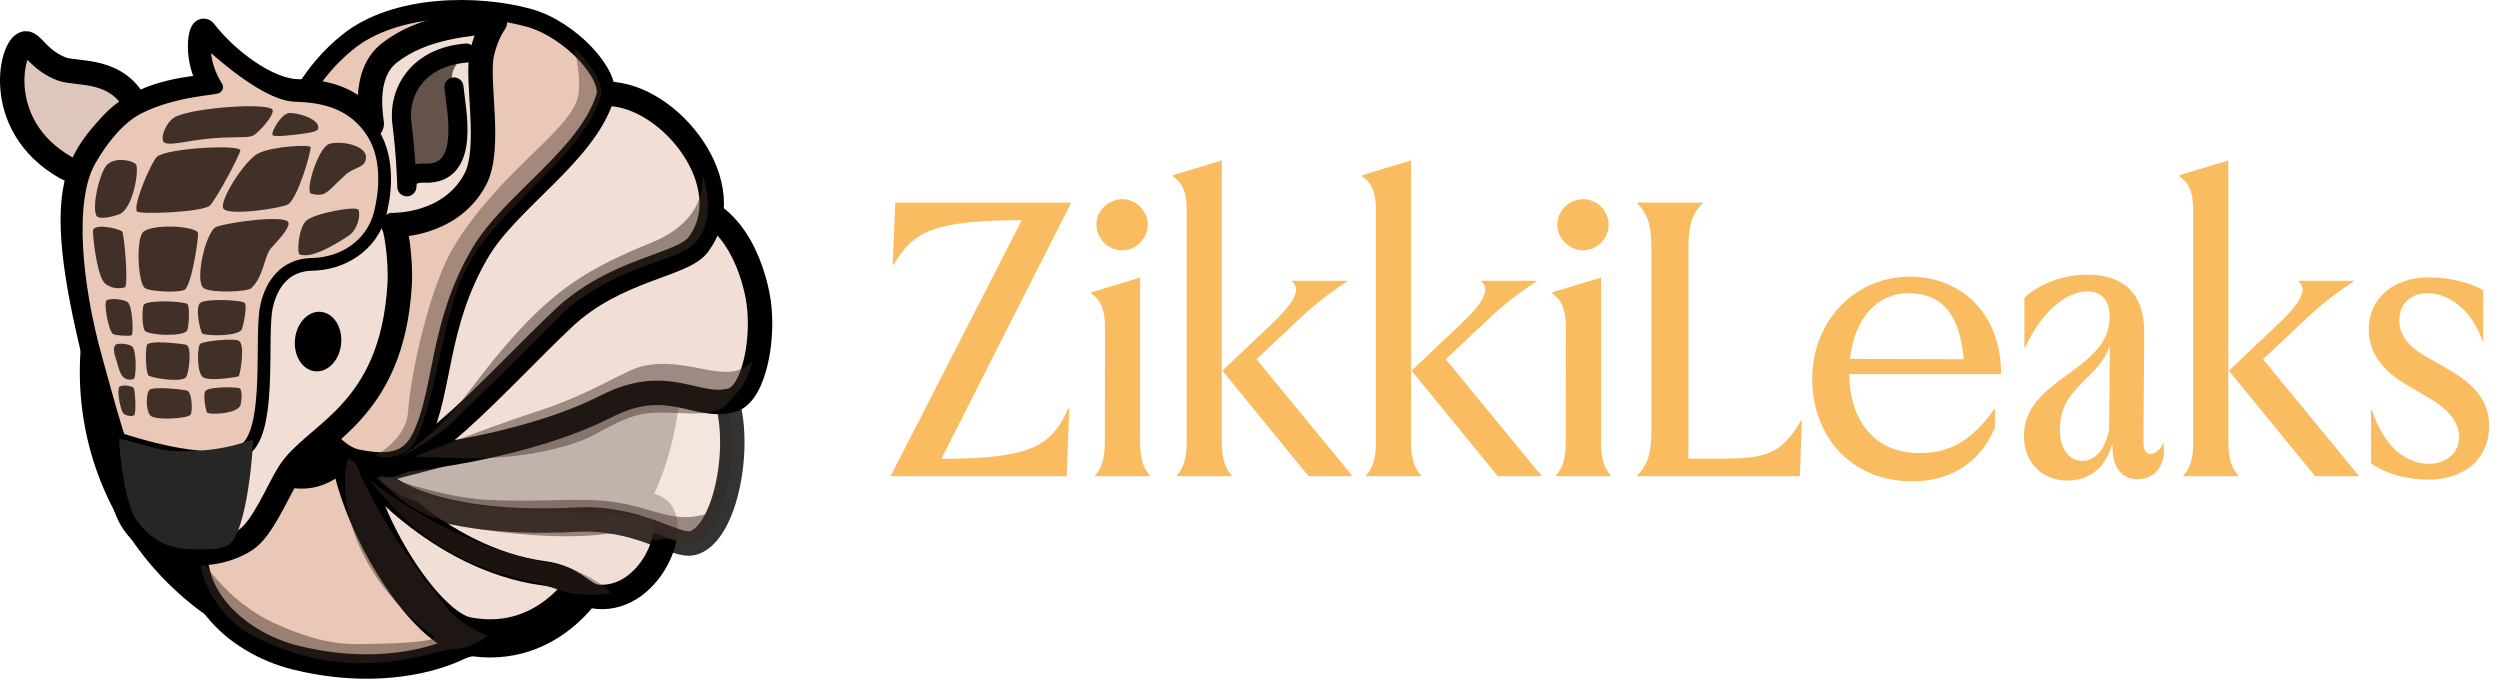 <svg width="819" height="223" viewBox="0 0 819 223" fill="none" xmlns="http://www.w3.org/2000/svg">
<path d="M293.312 66.375H350.812V66.625L308.375 150.312C337.188 150.25 344.312 146.5 349.938 133.875H350.312L349.438 156H291.875V155.75L334.75 72.125C305.875 72.188 299 75.875 292.812 86.688H292.438L293.312 66.375ZM358.75 156V155.75C360.938 153.375 361.938 149.938 361.938 145L362 107.25C362 102 360.875 98.438 357.562 96.25V95.75L373.5 90.938V145C373.5 149.938 374.5 153.375 376.688 155.75V156H358.75ZM359.188 73.562C359.188 69.062 363.062 65.25 367.688 65.25C372.125 65.25 376 69.062 376 73.562C376 78.188 372.125 82 367.688 82C363.062 82 359.188 78.188 359.188 73.562ZM385.5 156V155.75C387.75 153.375 388.75 149.938 388.75 145V68.875C388.75 63.625 387.688 60.062 384.312 57.875V57.375L400.25 52.562V145C400.25 149.938 401.312 153.375 403.5 155.75V156H385.5ZM400.438 121.438L415.688 107C424.312 98.938 426.375 94.688 423.125 92.125V92H441.438L441.375 92.188C436.125 95.562 430.688 99.75 426.312 103.875L411.625 117.688L443 155.875L442.938 156H428.688L400.438 121.438ZM447.5 156V155.75C449.75 153.375 450.75 149.938 450.75 145V68.875C450.75 63.625 449.688 60.062 446.312 57.875V57.375L462.25 52.562V145C462.25 149.938 463.312 153.375 465.5 155.75V156H447.5ZM462.438 121.438L477.688 107C486.312 98.938 488.375 94.688 485.125 92.125V92H503.438L503.375 92.188C498.125 95.562 492.688 99.75 488.312 103.875L473.625 117.688L505 155.875L504.938 156H490.688L462.438 121.438ZM509.75 156V155.75C511.938 153.375 512.938 149.938 512.938 145L513 107.25C513 102 511.875 98.438 508.562 96.25V95.75L524.5 90.938V145C524.5 149.938 525.5 153.375 527.688 155.75V156H509.75ZM510.188 73.562C510.188 69.062 514.062 65.25 518.688 65.25C523.125 65.25 527 69.062 527 73.562C527 78.188 523.125 82 518.688 82C514.062 82 510.188 78.188 510.188 73.562ZM563.625 150.25C578.5 150.25 583.562 148.875 590.062 137.688H590.312L589.625 156H536.312V155.75C539.938 152.25 541 148.25 541 140.875V81.5C541 74.125 539.938 70.125 536.312 66.625V66.375H557.812V66.625C554.125 70.125 553.125 74.125 553.125 81.5V150.25H563.625ZM593.688 124.125C593.688 104.938 607.812 90.625 625.75 90.625C641.312 90.625 655.5 101.5 655.562 122.562H605.812C605.938 138.062 614.312 148.438 628.875 148.438C636.812 148.438 645 146 653.375 133.938H653.625L653.5 140.125C648.25 152.812 637.438 157.688 626.562 157.688C605.938 157.688 593.688 142.438 593.688 124.125ZM606.062 117.562L643.312 117.688C642.062 103.438 636.625 96.062 625.125 96.062C614.75 96.062 607.438 104.625 606.062 117.562ZM677.25 157.438C669.375 157.438 663.062 151.875 663.062 142.812C663.062 123.812 690.938 121.688 691.125 104.062C691.188 99.062 689 95.438 683.812 95.438C677.312 95.438 668.938 101.625 663.438 113.938H663.188V97.625C667.438 93.375 675.25 90 683.938 90C695.062 90 702.562 95.625 702.438 109L702.188 145.062C702.188 147.75 703.188 148.688 704.5 148.688C706 148.688 707.688 147.5 708.812 144.938L708.938 149.062C707.75 155.25 703.688 157 700.312 157C694.375 157 691.875 152.125 692.062 145.688H691.875C689.625 153.75 683.938 157.438 677.25 157.438ZM674.812 140.625C674.812 148.5 678.938 151 682.25 151C685.688 151 689.5 148.188 690.938 140.688L691.188 113C687.938 124.125 674.812 126.5 674.812 140.625ZM715.25 156V155.75C717.5 153.375 718.5 149.938 718.5 145V68.875C718.5 63.625 717.438 60.062 714.062 57.875V57.375L730 52.562V145C730 149.938 731.062 153.375 733.25 155.75V156H715.25ZM730.188 121.438L745.438 107C754.062 98.938 756.125 94.688 752.875 92.125V92H771.188L771.125 92.188C765.875 95.562 760.438 99.75 756.062 103.875L741.375 117.688L772.75 155.875L772.688 156H758.438L730.188 121.438ZM776 107.875C776 97.75 784.062 90.875 795.688 90.875C802.75 90.875 809.812 92.812 813.5 95.062V111.625H813.25C809.312 100.688 801.75 96.062 795.312 96.062C788.938 96.062 786 100.375 786 104.938C786 110.875 790.5 114.375 794.875 116.875L799.5 119.5C807.125 123.812 815.438 128.938 815.438 139.375C815.438 150.688 807.062 157.125 795.438 157.125C787.625 157.125 780.625 154.688 776.75 151.75V134.188H777C781 146.562 788.375 151.938 795.75 151.938C801.625 151.938 805.625 148.062 805.625 143.312C805.625 137.125 800.188 133 796.188 130.625L790.75 127.438C785.625 124.5 776 119.125 776 107.875Z" fill="#F9BC60"/>
<path d="M124.527 219.651C178.862 219.651 222.909 175.834 222.909 121.782C222.909 67.731 178.862 23.913 124.527 23.913C70.192 23.913 26.145 67.731 26.145 121.782C26.145 175.834 70.192 219.651 124.527 219.651Z" fill="black"/>
<path fill-rule="evenodd" clip-rule="evenodd" d="M117.959 151.151C111.514 145.97 109.538 157.243 96.757 155.974C85.256 154.831 69.047 163.386 66.095 171.067C57.773 192.718 76.825 210.468 96.757 215.417C132.346 224.253 155.651 210.47 154.663 209.139C147.459 199.439 127.456 158.785 117.959 151.151Z" fill="#EAC8B8" stroke="black" stroke-width="8" stroke-miterlimit="1.5" stroke-linecap="round" stroke-linejoin="round"/>
<path fill-rule="evenodd" clip-rule="evenodd" d="M115.135 151.881C120.023 150.193 158.166 178.355 194.137 186.998C195.181 187.249 181.327 213.928 152.939 208.38C139.963 205.844 120.364 175.984 115.135 151.881Z" fill="#F1DFD6" stroke="black" stroke-width="12.5" stroke-miterlimit="1.5" stroke-linecap="round" stroke-linejoin="round"/>
<path fill-rule="evenodd" clip-rule="evenodd" d="M118.196 151.741C118.186 151.738 142.631 183.034 178.194 187.817C188.391 189.188 190.886 195.078 195.688 195.503C214.131 197.139 224.59 168.475 213.488 165.676C199.141 162.06 151.935 167.118 118.196 151.741Z" fill="#F1DFD6" stroke="black" stroke-width="8" stroke-miterlimit="1.5" stroke-linecap="round" stroke-linejoin="round"/>
<path opacity="0.8" fill-rule="evenodd" clip-rule="evenodd" d="M123.348 154.563C120.376 155.509 135.248 173.014 188.746 170.242C209.507 169.166 221.1 179.476 226.96 177.893C241.172 174.053 246.098 124.782 229.264 120.724C212.614 116.711 214.561 122.99 189.195 133.854C160.938 145.955 131.712 151.9 123.348 154.563Z" fill="#F1DFD6" stroke="black" stroke-width="8" stroke-miterlimit="1.5" stroke-linecap="round" stroke-linejoin="round"/>
<path fill-rule="evenodd" clip-rule="evenodd" d="M134.014 150.407C137.453 147.35 208.419 68.121 218.156 66.946C236.755 64.703 245.397 82.842 248.134 96.568C250.805 109.968 247.095 129.04 239.814 131.07C228.018 134.359 219.05 122.696 198.508 133.153C171.997 146.65 134.014 150.407 134.014 150.407Z" fill="#F1DFD6" stroke="black" stroke-width="8" stroke-miterlimit="1.5" stroke-linecap="round" stroke-linejoin="round"/>
<path fill-rule="evenodd" clip-rule="evenodd" d="M123.216 151.881C123.172 151.924 130.674 152.243 134.014 138.813C137.88 123.271 153.672 43.438 168.176 35.012C179.892 28.205 192.68 30.62 199.124 30.732C219.663 31.088 243.244 61.158 228.635 80.263C223.471 87.017 201.696 88.139 184.57 104.279C163.289 124.334 135.28 157.141 123.216 151.881Z" fill="#F1DFD6" stroke="black" stroke-width="8" stroke-miterlimit="1.5" stroke-linecap="round" stroke-linejoin="round"/>
<path fill-rule="evenodd" clip-rule="evenodd" d="M117.011 150.202C93.456 145.32 67.067 51.269 114.04 13.67C129.608 1.209 156.64 1.207 173.336 5.86C186.904 9.641 200.526 24.591 198.26 31.793C192.171 51.151 167.263 65.838 157.245 82.937C143.432 106.513 145.363 127.742 138.089 142.97C134.557 150.365 128.886 152.663 117.011 150.202Z" fill="#EAC8B8" stroke="black" stroke-width="6" stroke-miterlimit="1.5" stroke-linecap="round" stroke-linejoin="round"/>
<path fill-rule="evenodd" clip-rule="evenodd" d="M188.526 16.31C187.51 15.726 190.23 21.026 189.608 30.226C188.826 41.79 164.325 55.002 148.74 80.675C140.972 93.472 134.692 121.174 133.656 135.107C132.988 144.087 122.796 149.298 122.971 149.342C129.829 151.102 134.778 147.594 136.248 144.266C142.774 129.497 144.1 111.787 149.547 95.468C158.293 69.263 188.624 55.352 196.764 31.861C198.581 26.62 190.23 17.29 188.526 16.31Z" fill="#413028" fill-opacity="0.42"/>
<path fill-rule="evenodd" clip-rule="evenodd" d="M246.302 118.491C238.135 126.673 226.889 116.868 211.199 119.784C204.867 120.961 194.735 128.644 176.355 134.635C157.81 140.681 135.635 149.599 135.748 149.601C145.998 149.712 167.23 152.412 189.138 144.843C196.368 142.345 202.872 136.893 210.823 135.58C219.8 134.097 232.724 137.475 237.203 133.105C238.46 131.878 239.794 130.769 242.058 127.937C245.616 123.485 246.613 118.178 246.302 118.491Z" fill="#413028" fill-opacity="0.48"/>
<path fill-rule="evenodd" clip-rule="evenodd" d="M234.409 167.39C221.322 172.463 215.728 166.696 201.506 164.514C190.172 162.775 177.2 164.69 159.171 163.722C143.825 162.898 124.517 155.458 124.527 155.518C125.324 160.456 136.065 167.257 140.853 169.076C144.779 170.568 150.876 172.486 157.695 173.465C172.786 175.632 187.024 176.373 197.92 174.995C204.649 174.144 213.184 177.706 216.429 176.696C219.616 175.703 223.437 177.598 226.239 176.745C229.919 175.625 232.538 172.012 234.409 167.39Z" fill="#413028" fill-opacity="0.51"/>
<path fill-rule="evenodd" clip-rule="evenodd" d="M114.235 150.006C111.694 154.623 109.821 184.005 142.056 208.575C143.49 209.668 135.778 210.672 124.527 210.855C116.465 210.987 107.738 212.377 89.924 204.168C73.124 196.425 65.358 181.756 65.409 182.616C66 192.576 73.612 203.554 82.437 208.081C94.222 214.126 107.269 218.082 122.487 217.172C136.715 216.322 142.187 213.25 149.141 212.627C155.51 212.056 159.307 208.564 159.649 208.221C159.778 208.093 152.22 205.857 146.698 199.354C135.327 185.965 121.676 165.248 117.291 153.349C116.214 150.427 114.235 150.808 114.235 150.006Z" fill="#413028" fill-opacity="0.47"/>
<path fill-rule="evenodd" clip-rule="evenodd" d="M199.974 194.188C198.503 191.671 188.167 185.672 181.299 184.626C147.123 179.423 118.624 155.518 119.338 155.518C121.016 155.518 128.487 170.417 148.325 181.177C164.555 189.981 170.848 188.64 181.299 192.707C188.765 195.612 198.072 195.139 199.974 194.188Z" fill="#413028" fill-opacity="0.4"/>
<path fill-rule="evenodd" clip-rule="evenodd" d="M229.805 56.448C229.657 55.08 234.168 71.06 213.504 79.451C193.551 87.555 182.432 94.218 167.631 110.922C151.049 129.636 150.252 136.756 130.927 149.813C128.698 151.319 142.973 143.74 149.345 137.222C155.674 130.747 166.158 121.207 184.254 102.705C189.013 97.838 198.158 92.69 204.478 89.856C214.238 85.481 222.3 84.18 227.054 80.18C231.518 76.423 233.884 67.714 229.805 56.448Z" fill="#413028" fill-opacity="0.51"/>
<path fill-rule="evenodd" clip-rule="evenodd" d="M45.145 35.629C38.894 21.768 25.3 24.589 20.064 22.533C13.188 19.834 10.977 14.883 8.854 14.253C4.123 12.848 -3.349 40.733 21.538 54.905C31.266 60.444 47.476 40.797 45.145 35.629Z" fill="#DEC6BA" stroke="black" stroke-width="8" stroke-miterlimit="1.5" stroke-linecap="round" stroke-linejoin="round"/>
<path fill-rule="evenodd" clip-rule="evenodd" d="M128.833 73.651C128.112 73.724 147.371 74.495 155.695 58.75C161.131 48.468 155.845 26.192 157.93 17.341C159.707 9.801 162.655 6.771 162.534 6.786C153.291 7.962 138.646 8.644 127.538 17.358C118.098 24.763 122.099 40.291 121.777 40.925C121.126 42.203 117.778 30.036 97.824 29.945C87.485 29.898 73.895 19.275 66.962 10.241C65.802 8.729 63.533 19.22 69.418 28.316C69.502 28.447 69.108 28.338 68.952 28.349C57.035 29.206 44.569 31.992 36.5 40.813C23.371 55.163 16.411 65.942 36.121 136.208C39.385 147.843 39.233 158.194 40.809 164.576C44.942 181.304 66.936 185.445 80.359 176.941C85.981 173.378 90.999 160.864 94.665 154.994C102.925 141.768 128.384 135.763 130.921 93.311C131.445 84.531 129.476 73.587 128.833 73.651Z" fill="#F1DFD6" stroke="black" stroke-width="8" stroke-miterlimit="1.5" stroke-linecap="round" stroke-linejoin="round"/>
<path fill-rule="evenodd" clip-rule="evenodd" d="M152.722 17.384C137.204 18.613 130.295 29.746 131.673 40.519C133.135 51.945 133.258 61.587 133.289 61.249C133.435 59.681 133.235 56.489 139.177 56.729C149.844 57.16 151.231 41.229 148.356 28.628C146.571 20.803 152.454 19.416 152.722 17.384Z" fill="#63534B"/>
<path d="M152.722 17.384C137.204 18.613 130.295 29.746 131.673 40.519C133.135 51.945 133.258 61.587 133.289 61.249C133.435 59.681 133.235 56.489 139.177 56.729C154.407 57.344 149.364 35.744 148.72 28.49" stroke="black" stroke-width="6.25" stroke-miterlimit="1.5" stroke-linecap="round" stroke-linejoin="round"/>
<path fill-rule="evenodd" clip-rule="evenodd" d="M29.441 52.443C21.869 65.487 24.903 93.664 31.148 116.407C34.76 129.56 38.687 143.709 39.199 143.865C41.544 144.582 72.76 155.203 81.216 146.424C88.915 138.432 85.244 109.688 87.338 100.321C88.952 93.103 93.396 86.748 102.23 86.599C112.379 86.427 121.878 80.384 124.524 70.023C125.719 65.344 128.133 52.76 121.99 43.28C116.262 34.439 107.511 31.502 96.688 31.235C85.953 30.971 67.12 12.723 67.12 12.723C67.12 12.723 65.633 20.139 70.979 28.497C71.338 29.058 57.316 29.314 45.553 35.2C38.668 38.645 33.285 45.822 29.441 52.443Z" fill="#EAC8B8" stroke="black" stroke-width="4.17" stroke-miterlimit="1.5" stroke-linecap="round" stroke-linejoin="round"/>
<path fill-rule="evenodd" clip-rule="evenodd" d="M39.148 143.76C45.965 145.038 51.006 147.573 57.858 147.773C74.349 148.255 82.204 143.674 82.841 144.226C83.113 144.461 81.218 174.59 74.751 178.578C72.01 180.269 67.432 179.889 63.416 179.922C56.968 179.974 49.928 178.061 44.477 169.985C40.393 163.934 38.676 143.671 39.148 143.76Z" fill="#262625"/>
<path fill-rule="evenodd" clip-rule="evenodd" d="M105.153 102.162C109.325 102.571 112.283 107.267 111.756 112.642C111.229 118.017 107.415 122.049 103.243 121.64C99.072 121.231 96.113 116.535 96.64 111.16C97.167 105.785 100.982 101.753 105.153 102.162Z" fill="black"/>
<path fill-rule="evenodd" clip-rule="evenodd" d="M39.075 126.783C39.676 125.933 43.471 126.208 43.905 127.31C44.217 128.101 44.745 135.071 43.956 135.987C43.421 136.609 40.756 136.212 40.187 135.125C39.276 133.383 38.3 127.88 39.075 126.783Z" fill="#413028"/>
<path fill-rule="evenodd" clip-rule="evenodd" d="M48.898 127.815C47.774 129.192 47.756 134.371 49.204 136.074C50.694 137.828 61.516 137.119 62.405 135.884C63.166 134.828 62.965 128.271 61.17 127.907C59.637 127.596 50.022 126.438 48.898 127.815Z" fill="#413028"/>
<path fill-rule="evenodd" clip-rule="evenodd" d="M67.431 127.953C66.391 128.828 67.268 133.663 67.724 135.03C68.073 136.078 78.218 135.626 78.826 132.585C79.089 131.274 79.554 128.246 78.55 127.242C78.121 126.813 69.132 126.523 67.431 127.953Z" fill="#413028"/>
<path fill-rule="evenodd" clip-rule="evenodd" d="M48.084 113.136C47.563 115.518 47.791 121.397 48.526 122.868C48.983 123.781 59.108 125.424 60.88 123.652C61.89 122.641 63.016 113.448 60.971 112.937C59.932 112.677 48.509 111.19 48.084 113.136Z" fill="#413028"/>
<path fill-rule="evenodd" clip-rule="evenodd" d="M65.754 112.502C64.524 113.012 64.404 122.157 66.468 123.554C68.741 125.092 78.062 123.43 78.233 123.26C78.601 122.891 80.645 112.171 77.939 111.495C75.436 110.869 67.764 111.669 65.754 112.502Z" fill="#413028"/>
<path fill-rule="evenodd" clip-rule="evenodd" d="M37.924 112.931C36.757 113.987 37.558 116.265 38.198 118.295C39.09 121.123 39.557 125.248 43.74 124.202C44.682 123.966 44.826 115.05 43.33 113.554C42.402 112.625 38.63 112.292 37.924 112.931Z" fill="#413028"/>
<path fill-rule="evenodd" clip-rule="evenodd" d="M34.914 98.391C33.836 99.11 35.611 108.714 37.056 109.436C38.184 110 42.629 110.165 43.134 109.828C43.755 109.414 43.5 100.163 41.762 98.946C40.298 97.921 35.993 97.672 34.914 98.391Z" fill="#413028"/>
<path fill-rule="evenodd" clip-rule="evenodd" d="M47.259 99.634C46.424 100.147 46.432 107.38 47.546 108.456C48.914 109.776 59.228 110.402 61.174 108.456C61.881 107.748 62.28 100.501 61.403 99.624C60.594 98.814 49.759 98.1 47.259 99.634Z" fill="#413028"/>
<path fill-rule="evenodd" clip-rule="evenodd" d="M65.651 99.181C63.723 100.619 65.683 109.109 66.37 109.338C69.001 110.215 77.981 110.017 79.166 108.005C79.604 107.26 80.995 100.539 80.253 99.332C79.581 98.241 67.58 97.743 65.651 99.181Z" fill="#413028"/>
<path fill-rule="evenodd" clip-rule="evenodd" d="M30.451 75.697C30.548 79.763 32.106 90.944 34.409 92.867C36.905 94.953 40.026 94.469 40.891 94.124C42.165 93.614 40.697 76.274 39.997 75.808C38.168 74.589 30.39 73.132 30.451 75.697Z" fill="#413028"/>
<path fill-rule="evenodd" clip-rule="evenodd" d="M46.667 76.27C44.595 79.074 45.187 92.642 47.448 94.338C49.157 95.619 58.825 95.924 60.487 94.926C62.811 93.532 65.281 76.915 64.825 76.176C63.401 73.867 48.891 73.26 46.667 76.27Z" fill="#413028"/>
<path fill-rule="evenodd" clip-rule="evenodd" d="M70.969 74.277C67.418 75.501 63.592 92.366 66.783 94.432C69.345 96.091 81.031 95.614 82.284 94.432C86.638 90.326 86.387 83.79 89 81.05C92.5 77.379 95.124 74.033 94.43 72.783C93.096 70.379 75.521 72.708 70.969 74.277Z" fill="#413028"/>
<path fill-rule="evenodd" clip-rule="evenodd" d="M100.235 72.393C97.665 74.936 97.31 83.047 98.116 83.341C101.663 84.637 107.984 81.32 114.104 77.303C117.15 75.303 118.227 70.545 117.417 68.719C116.811 67.353 102.806 69.851 100.235 72.393Z" fill="#413028"/>
<path fill-rule="evenodd" clip-rule="evenodd" d="M107.705 47.213C104.151 48.606 99.671 62.993 102.04 63.495C106.973 64.54 106.84 63.036 113.176 57.277C116.114 54.607 119.6 55.104 119.882 51.822C120.272 47.292 110.852 45.979 107.705 47.213Z" fill="#413028"/>
<path fill-rule="evenodd" clip-rule="evenodd" d="M84.529 50.287C80.195 52.492 71.638 65.906 73.182 68.332C74.809 70.889 92.948 68.124 94.542 66.849C97.747 64.285 102.043 49.398 101.74 48.185C101.52 47.306 89.293 47.864 84.529 50.287Z" fill="#413028"/>
<path fill-rule="evenodd" clip-rule="evenodd" d="M51.51 51.287C49.729 52.705 43.646 66.729 44.806 69.198C45.372 70.402 66.217 69.521 68.67 67.393C70.802 65.544 78.982 49.953 78.726 49.186C78.088 47.272 54.944 48.553 51.51 51.287Z" fill="#413028"/>
<path fill-rule="evenodd" clip-rule="evenodd" d="M44.452 53.72C42.161 52.044 36.587 51.599 34.583 54.581C32.272 58.021 30.247 67.503 31.498 70.499C32.271 72.35 37.653 70.729 39.012 70.219C43.82 68.416 45.749 54.669 44.452 53.72Z" fill="#413028"/>
<path fill-rule="evenodd" clip-rule="evenodd" d="M57.647 38.166C54.531 39.579 51.999 45.734 53.957 46.773C55.745 47.724 60.609 46.278 67.474 45.509C75.44 44.617 80.249 45.296 82.555 44.566C84.568 43.929 90.334 37.178 89.237 35.857C87.414 33.664 64.36 35.122 57.647 38.166Z" fill="#413028"/>
<path fill-rule="evenodd" clip-rule="evenodd" d="M94.542 37.071C92.057 37.438 88.617 43.38 89.332 44.283C89.919 45.024 97.004 44.126 99.96 43.707C101.728 43.456 104.045 43.061 104.241 42.082C104.88 38.889 97.027 36.704 94.542 37.071Z" fill="#413028"/>
</svg>
